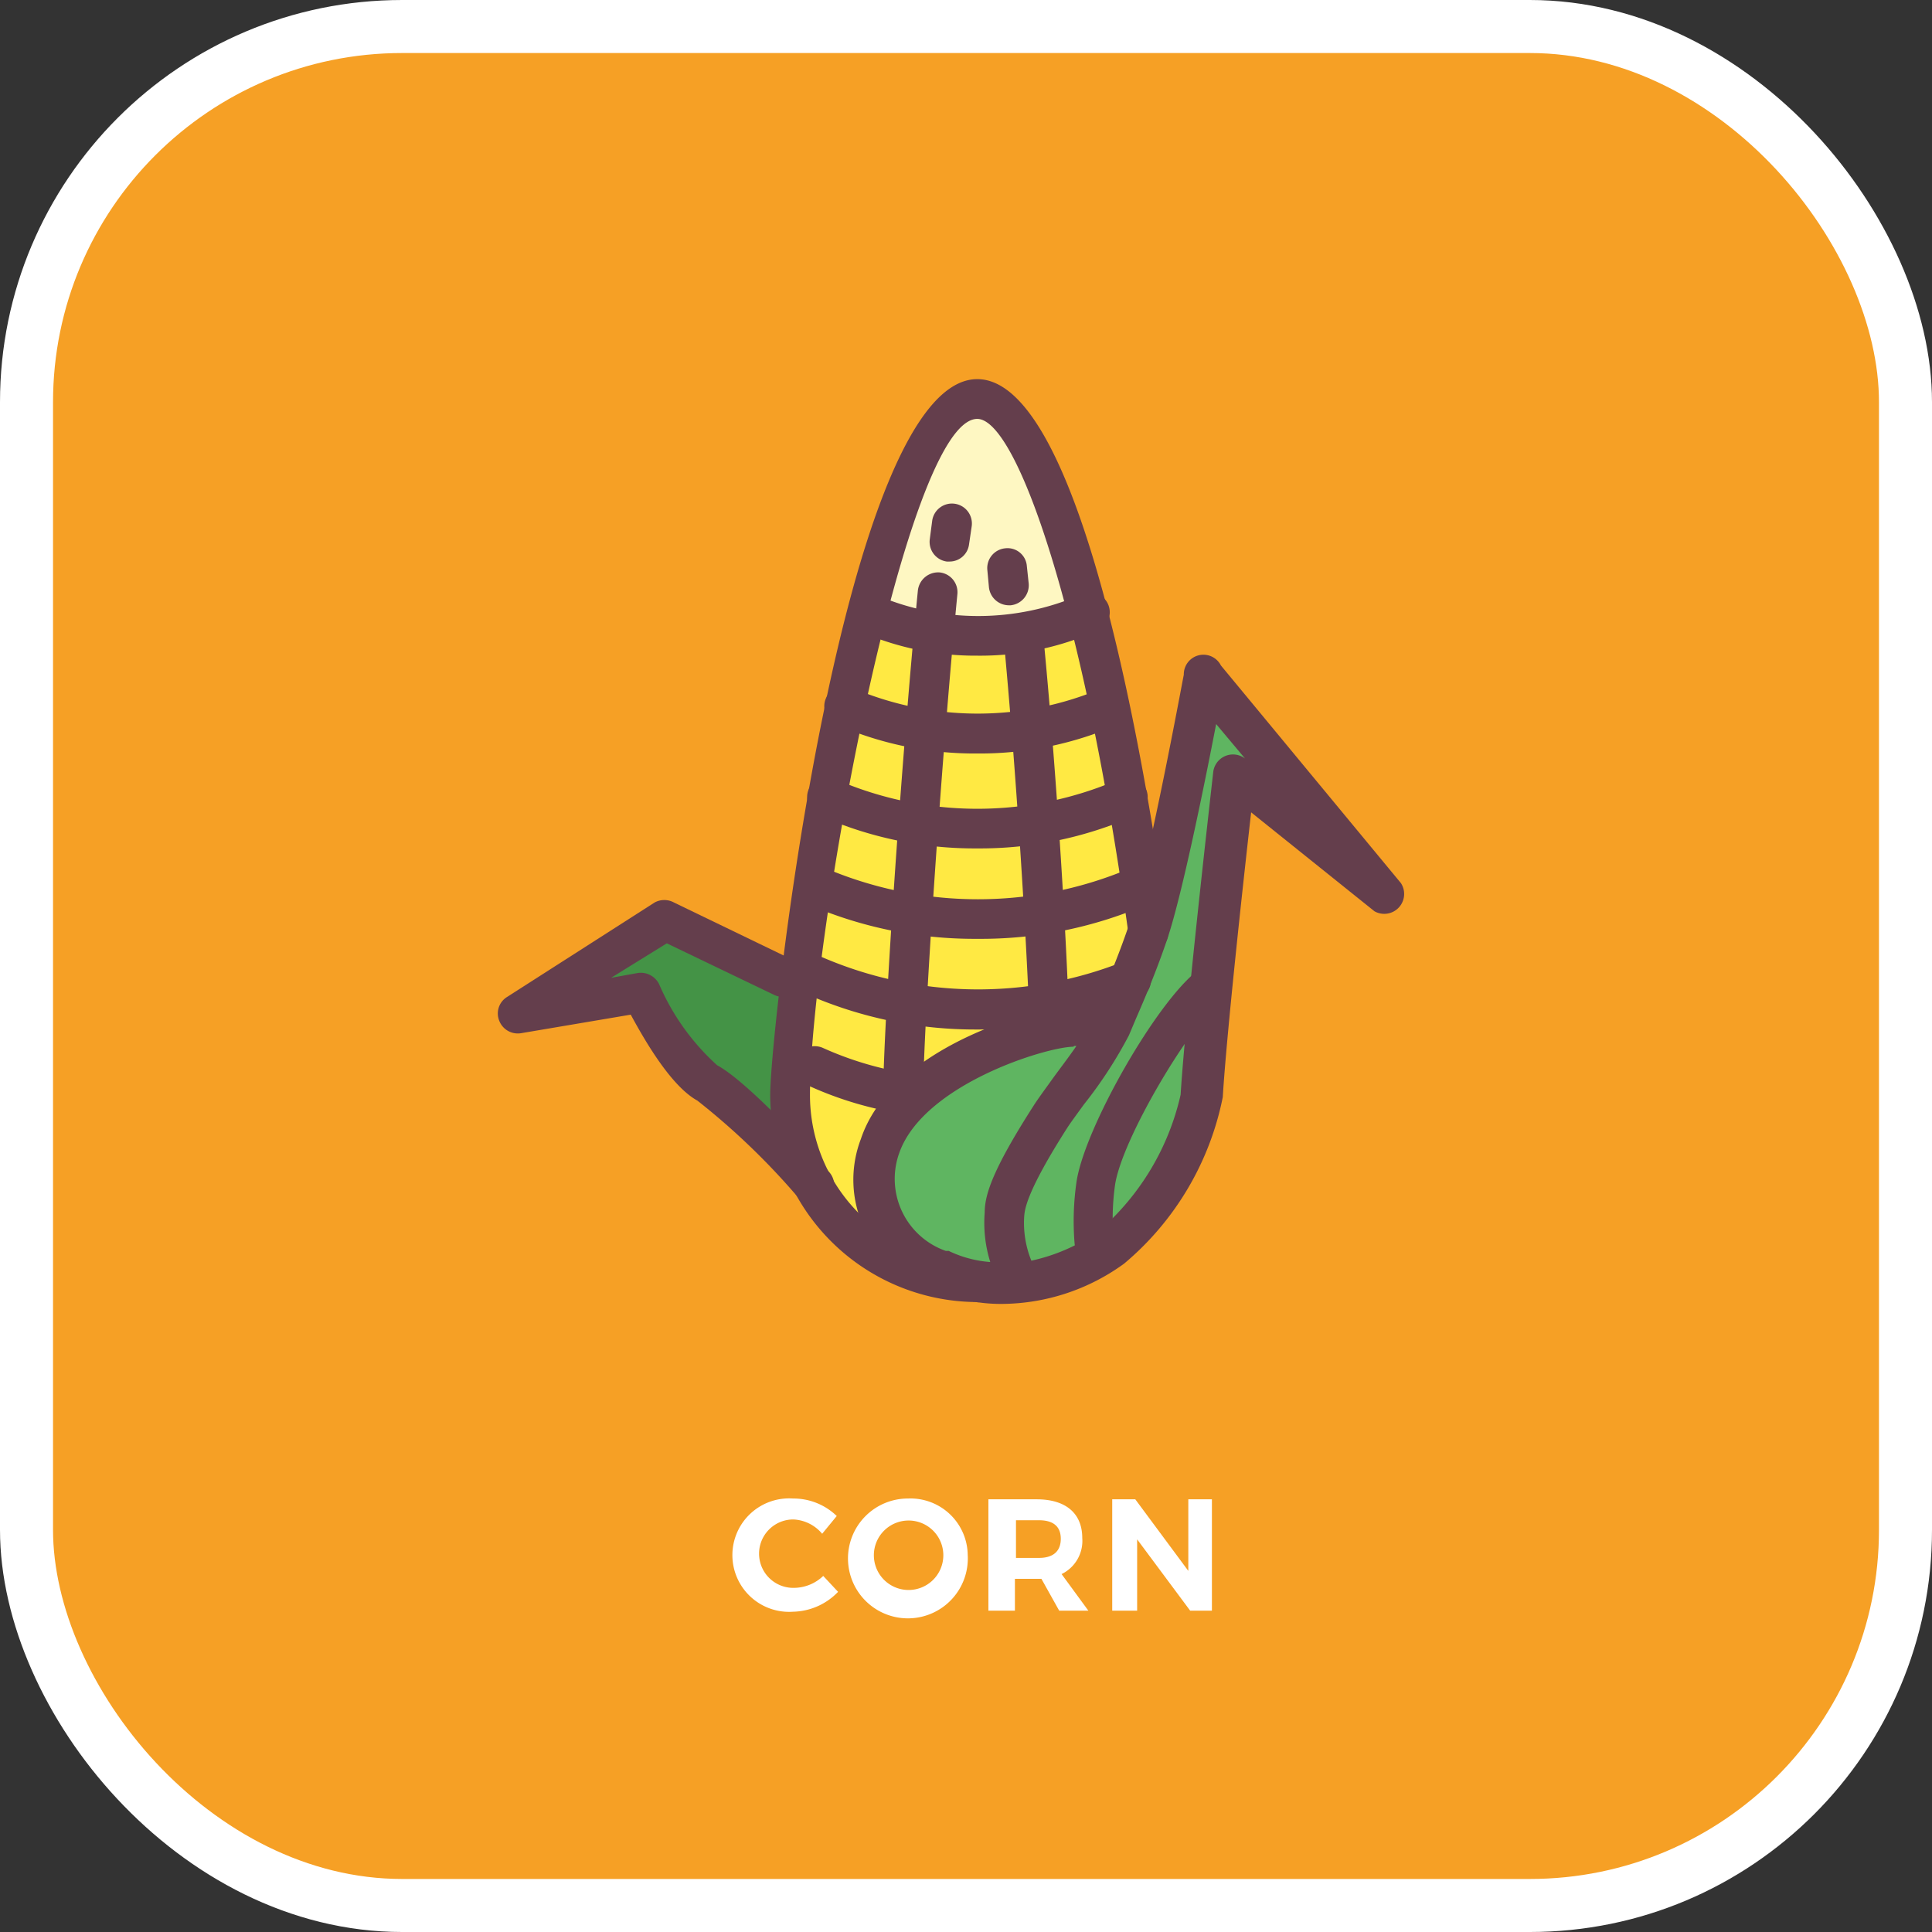 <svg xmlns="http://www.w3.org/2000/svg" viewBox="0 0 72.87 72.87"><rect x="0" y="0" width="72.87" height="72.87" fill="#333333" stroke="none"/><defs><style>.a{fill:#f6a025;}.b{fill:none;stroke:#fff;stroke-miterlimit:10;stroke-width:2px;}.c{fill:#449346;}.d{fill:#ffe943;}.e{fill:#fef7c2;}.f{fill:#5fb561;}.g{fill:#643e4c;}.h{fill:#fff;}</style></defs><title>corn</title><rect class="a" x="1" y="1" width="70.87" height="70.87" rx="14.17"/><rect class="b" x="1" y="1" width="70.87" height="70.87" rx="14.17"/><path class="c" d="M35.48,42.62,31,40.49l-5.56,3.56,4.69-.79s1.31,2.81,2.43,3.41,4,3.81,4,3.81Z" transform="translate(-5.95 -5.82)"/><path class="d" d="M49.27,41c-1.1-7.94-3.58-20.11-6.46-20.11-3.9,0-7.06,22.36-7.06,26.26a7.06,7.06,0,0,0,7.06,7.06Z" transform="translate(-5.95 -5.82)"/><path class="e" d="M38.66,28.94a10.44,10.44,0,0,0,8.31,0s-1.63-8.08-4.16-8.08S38.66,28.94,38.66,28.94Z" transform="translate(-5.95 -5.82)"/><path class="f" d="M51.38,31.4S50,38.66,49.27,41c-.5,1.47-1.05,2.68-1.43,3.62A21.87,21.87,0,0,1,46,47.37l.77-2.78c-.33-.38-6.41,1.06-7.59,4.44s2.18,4.66,2.18,4.66,2.86,1.65,6.49-.83a10.23,10.23,0,0,0,3.39-5.71C51.42,44.05,52.45,35,52.45,35l5.72,4.58Z" transform="translate(-5.95 -5.82)"/><path class="g" d="M42.81,54.93A7.83,7.83,0,0,1,35,47.12c0-2.56,2.78-27,7.81-27,3.9,0,6.34,14.52,7.2,20.76a.75.75,0,1,1-1.49.21c-1.68-12.19-4.22-19.47-5.71-19.47-2.72,0-6.31,19.77-6.31,25.51a6.32,6.32,0,0,0,6.31,6.31.75.75,0,0,1,0,1.5Z" transform="translate(-5.95 -5.82)"/><path class="g" d="M45.54,45.22a.74.74,0,0,1-.75-.72c-.14-3.53-.5-9.46-1-14.76a.75.75,0,0,1,1.49-.15c.52,5.33.88,11.3,1,14.85a.76.76,0,0,1-.73.78Z" transform="translate(-5.95 -5.82)"/><path class="g" d="M40,48a.72.72,0,0,1-.74-.69.75.75,0,0,1,0-.15h0c0-2.39.66-12.41,1.31-19.07a.77.77,0,0,1,.82-.68.75.75,0,0,1,.67.82c-.64,6.63-1.29,16.57-1.29,18.88a1,1,0,0,1-.35.72.73.73,0,0,0,.34-.64.79.79,0,0,1-.73.81Z" transform="translate(-5.95 -5.82)"/><path class="g" d="M42.81,30.55a10.8,10.8,0,0,1-4.46-.93A.75.75,0,1,1,39,28.26a9.7,9.7,0,0,0,7.69,0,.75.75,0,1,1,.62,1.36A10.81,10.81,0,0,1,42.81,30.55Z" transform="translate(-5.95 -5.82)"/><path class="g" d="M42.81,34.24a13,13,0,0,1-5.33-1.1.75.75,0,0,1-.37-1,.74.74,0,0,1,1-.37,12,12,0,0,0,9.43,0,.75.75,0,0,1,.62,1.36A13,13,0,0,1,42.81,34.24Z" transform="translate(-5.95 -5.82)"/><path class="g" d="M42.81,37.82a14.4,14.4,0,0,1-5.92-1.23.75.75,0,1,1,.62-1.36,13.4,13.4,0,0,0,10.61,0,.75.75,0,1,1,.62,1.36A14.41,14.41,0,0,1,42.81,37.82Z" transform="translate(-5.95 -5.82)"/><path class="g" d="M42.81,41.23a15.75,15.75,0,0,1-6.45-1.33A.75.75,0,1,1,37,38.53a14.7,14.7,0,0,0,11.67,0,.75.75,0,1,1,.62,1.37A15.76,15.76,0,0,1,42.81,41.23Z" transform="translate(-5.95 -5.82)"/><path class="g" d="M42.81,44.65a15.79,15.79,0,0,1-6.45-1.34A.75.75,0,1,1,37,41.94a14.85,14.85,0,0,0,11.32.15.75.75,0,0,1,.58,1.39A16,16,0,0,1,42.81,44.65Z" transform="translate(-5.95 -5.82)"/><path class="g" d="M40.38,47.87h-.1a13.52,13.52,0,0,1-3.92-1.14A.75.75,0,1,1,37,45.35a12.54,12.54,0,0,0,3.52,1,.75.75,0,0,1-.11,1.49Z" transform="translate(-5.95 -5.82)"/><path class="g" d="M41.76,27h-.1a.75.75,0,0,1-.64-.85l.09-.69a.75.75,0,1,1,1.49.21l-.1.68A.74.74,0,0,1,41.76,27Z" transform="translate(-5.95 -5.82)"/><path class="g" d="M44,28.65a.76.76,0,0,1-.75-.68l-.06-.65a.75.75,0,0,1,.68-.82.73.73,0,0,1,.81.67l.07.66a.76.76,0,0,1-.68.82Z" transform="translate(-5.95 -5.82)"/><path class="g" d="M36.61,51.23a.72.72,0,0,1-.56-.25,26.78,26.78,0,0,0-3.8-3.65c-1-.55-2-2.3-2.51-3.24l-4.14.7a.75.75,0,0,1-.82-.47.73.73,0,0,1,.3-.9l5.56-3.56a.76.76,0,0,1,.73,0L35.8,42a.75.75,0,0,1,.36,1,.76.76,0,0,1-1,.35l-4.06-1.95L29,42.7,30,42.52a.77.77,0,0,1,.81.42A8.82,8.82,0,0,0,33,46c1.2.64,3.9,3.63,4.2,4a.76.76,0,0,1,0,1.06A.76.76,0,0,1,36.61,51.23Z" transform="translate(-5.95 -5.82)"/><path class="g" d="M43.77,55A6.08,6.08,0,0,1,41,54.37a4.3,4.3,0,0,1-2.58-5.59c1-3,5.13-4.5,7.14-4.9.89-.17,1.36-.13,1.66.15l.16-.38c.34-.8.76-1.79,1.14-2.91.75-2.24,2.06-9.4,2.08-9.47A.74.74,0,0,1,52,30.92l6.79,8.21a.75.75,0,0,1-1,1.06l-4.65-3.73c-.3,2.64-.93,8.41-1.07,10.74a11,11,0,0,1-3.72,6.28A7.91,7.91,0,0,1,43.77,55Zm2.67-9.7c-1,0-5.65,1.41-6.57,4A2.88,2.88,0,0,0,41.62,53l.11,0a4.33,4.33,0,0,0,1.57.42,4.94,4.94,0,0,1-.21-1.86c0-.68.3-1.63,1.86-4.06.14-.22.39-.56.67-.95s.63-.84.93-1.28l-.09,0Zm5.38-12.17c-.44,2.28-1.28,6.42-1.84,8.1-.4,1.18-.83,2.2-1.18,3l-.27.64a16.51,16.51,0,0,1-1.7,2.61c-.26.36-.49.67-.62.87-1.56,2.44-1.61,3.1-1.63,3.35a3.79,3.79,0,0,0,.27,1.67,7,7,0,0,0,2.56-1.13,9.58,9.58,0,0,0,3.07-5.13c.19-3.09,1.19-11.8,1.23-12.17a.75.75,0,0,1,1.2-.51Z" transform="translate(-5.95 -5.82)"/><path class="g" d="M47.23,53.4a.75.75,0,0,1-.75-.69,10.33,10.33,0,0,1,.07-2.29c.28-2,3-6.79,4.58-8a.75.75,0,0,1,1,.14.74.74,0,0,1-.13,1c-1.14.88-3.78,5.28-4,7a9.18,9.18,0,0,0-.05,2,.76.76,0,0,1-.69.81Z" transform="translate(-5.95 -5.82)"/><path class="h" d="M37.51,63l-.55.67a1.5,1.5,0,0,0-1.09-.54,1.29,1.29,0,0,0,0,2.58A1.61,1.61,0,0,0,37,65.26l.56.6a2.42,2.42,0,0,1-1.7.75,2.14,2.14,0,1,1,0-4.27A2.35,2.35,0,0,1,37.51,63Z" transform="translate(-5.95 -5.82)"/><path class="h" d="M42.45,64.47a2.26,2.26,0,1,1-2.25-2.13A2.16,2.16,0,0,1,42.45,64.47Zm-3.54,0a1.31,1.31,0,0,0,1.3,1.32,1.31,1.31,0,1,0-1.3-1.32Z" transform="translate(-5.95 -5.82)"/><path class="h" d="M45.23,65.37h-1v1.2h-1v-4.2h1.82c1.1,0,1.72.53,1.72,1.46a1.39,1.39,0,0,1-.78,1.36L47,66.57H45.9Zm-.09-.79c.52,0,.82-.24.82-.72s-.3-.7-.82-.7h-.87v1.42Z" transform="translate(-5.95 -5.82)"/><path class="h" d="M50.84,66.57l-2-2.69v2.69H47.9v-4.2h.87l2,2.7v-2.7h.89v4.2Z" transform="translate(-5.95 -5.82)"/></svg>